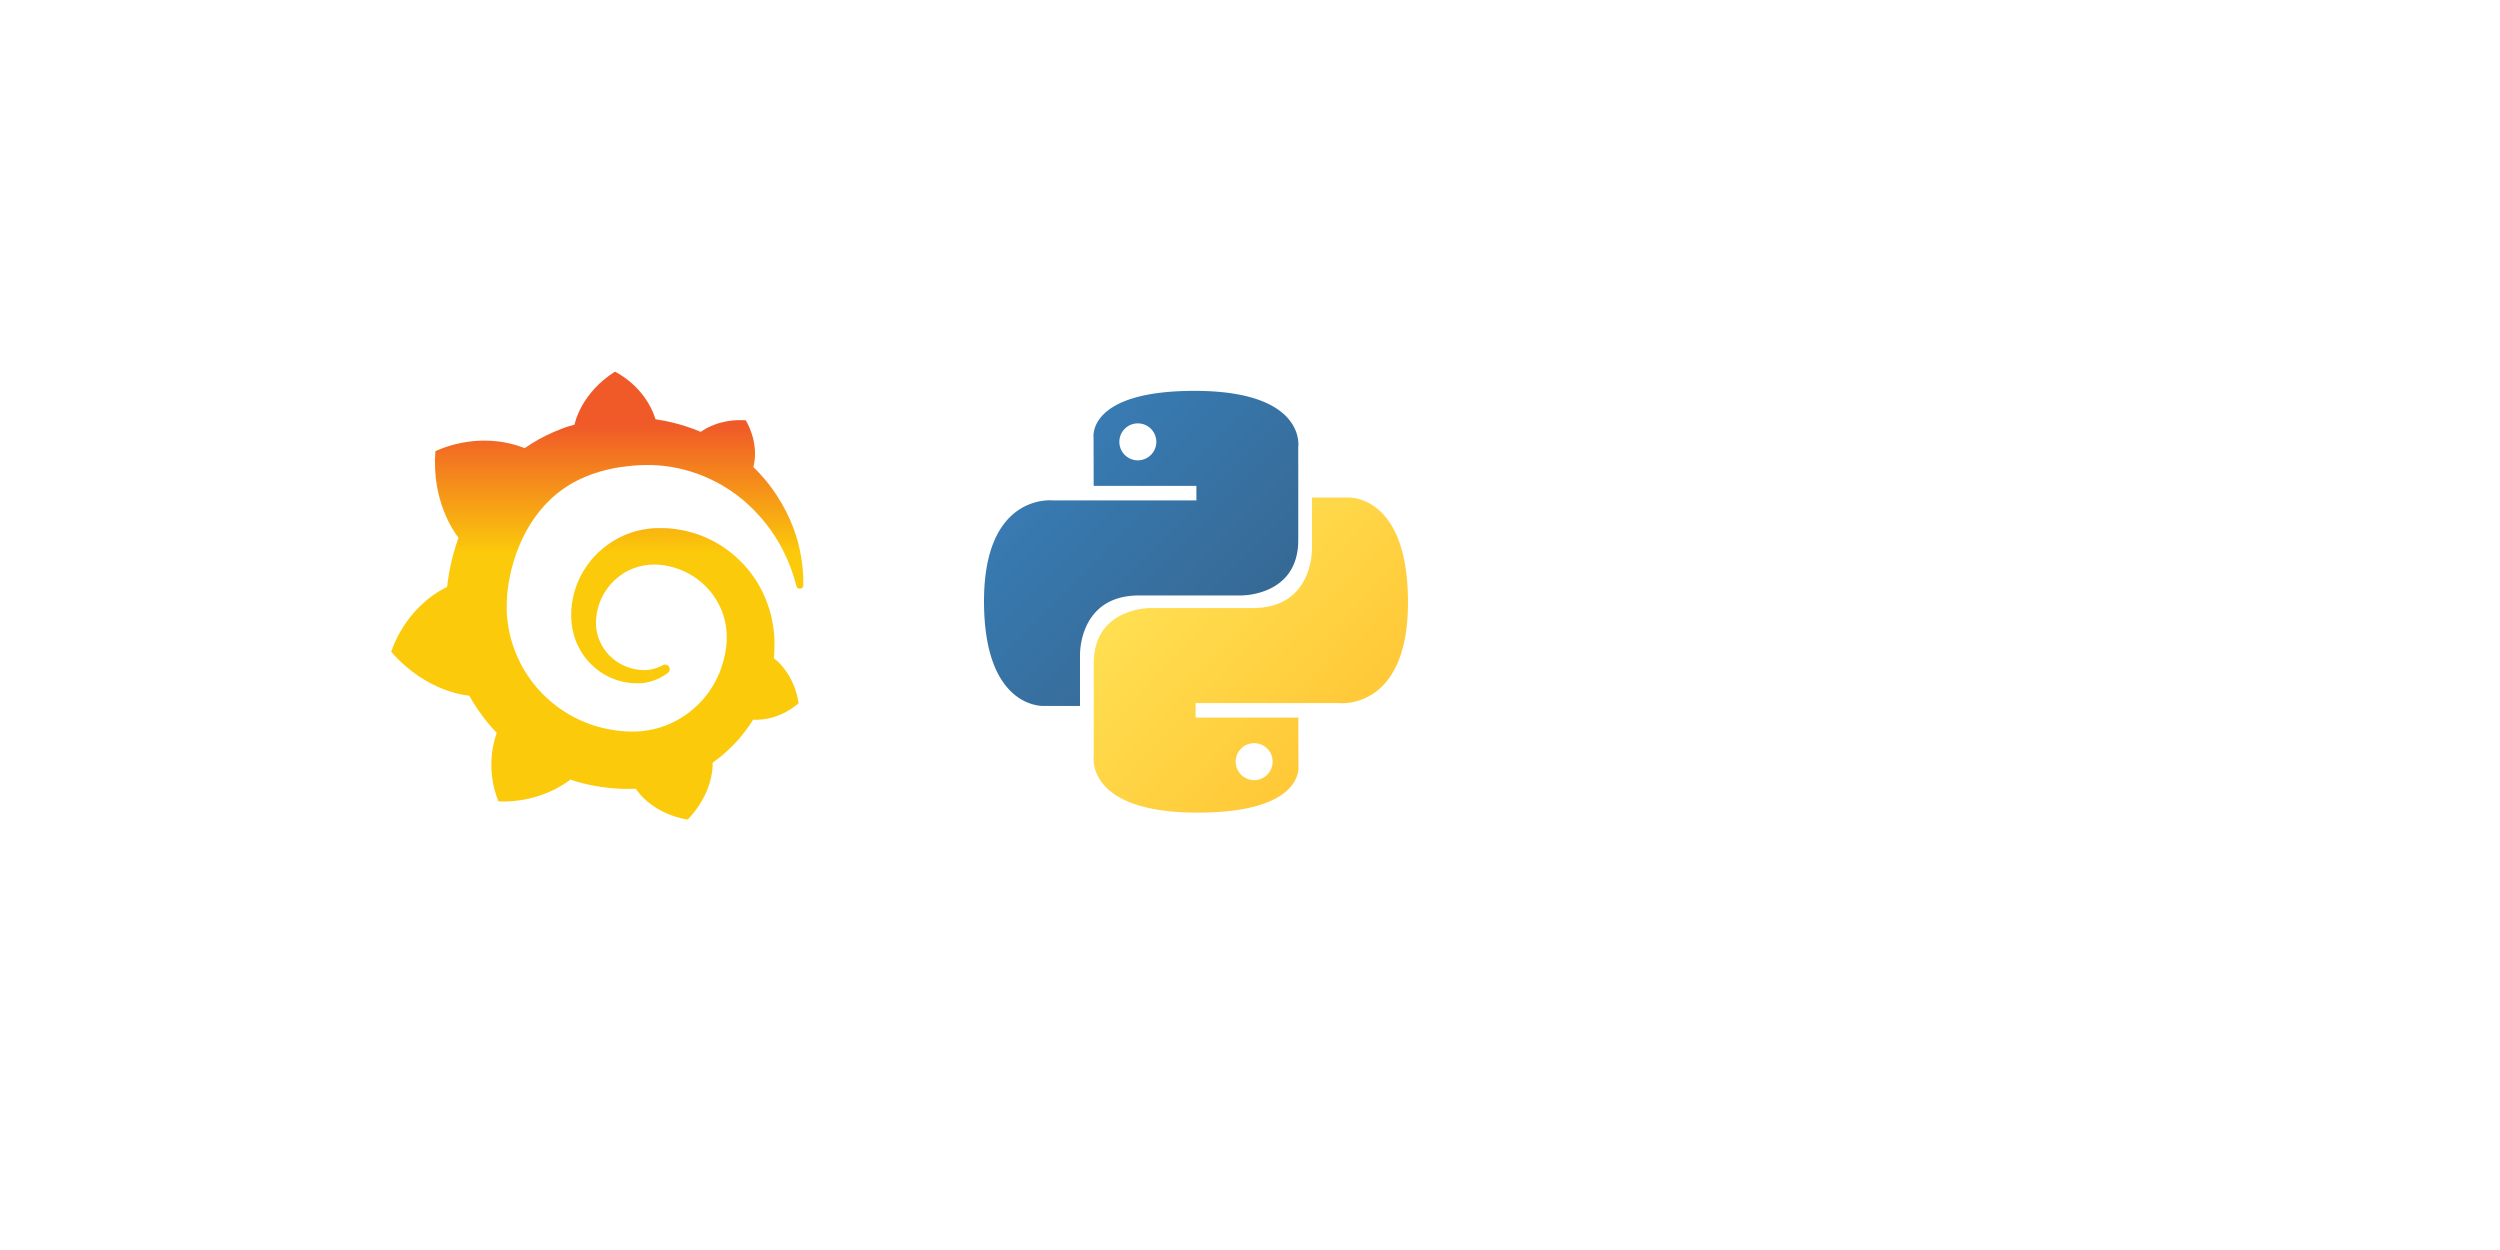 <?xml version="1.0" encoding="UTF-8" standalone="no"?>
<!-- Created with Inkscape (http://www.inkscape.org/) -->

<svg
   width="128mm"
   height="64mm"
   viewBox="0 0 128 64"
   version="1.1"
   id="svg5"
   sodipodi:docname="logo.svg"
   inkscape:version="1.2.1 (9c6d41e4, 2022-07-14)"
   xml:space="preserve"
   xmlns:inkscape="http://www.inkscape.org/namespaces/inkscape"
   xmlns:sodipodi="http://sodipodi.sourceforge.net/DTD/sodipodi-0.dtd"
   xmlns="http://www.w3.org/2000/svg"
   xmlns:svg="http://www.w3.org/2000/svg"><sodipodi:namedview
     id="namedview7"
     pagecolor="#ffffff"
     bordercolor="#000000"
     borderopacity="0.25"
     inkscape:showpageshadow="2"
     inkscape:pageopacity="0.0"
     inkscape:pagecheckerboard="0"
     inkscape:deskcolor="#d1d1d1"
     inkscape:document-units="mm"
     showgrid="false"
     inkscape:zoom="1.8101934"
     inkscape:cx="201.63592"
     inkscape:cy="122.91505"
     inkscape:window-width="1692"
     inkscape:window-height="1379"
     inkscape:window-x="2503"
     inkscape:window-y="25"
     inkscape:window-maximized="0"
     inkscape:current-layer="layer1" /><defs
     id="defs2"><linearGradient
       x1="24.715"
       y1="22.897"
       x2="151.136"
       y2="148.336"
       id="a"
       gradientTransform="scale(0.999,1.001)"
       gradientUnits="userSpaceOnUse"><stop
         stop-color="#387EB8"
         offset="0%"
         id="stop302" /><stop
         stop-color="#366994"
         offset="100%"
         id="stop304" /></linearGradient><linearGradient
       x1="102.483"
       y1="103.266"
       x2="238.259"
       y2="231.905"
       id="b"
       gradientTransform="scale(0.999,1.001)"
       gradientUnits="userSpaceOnUse"><stop
         stop-color="#FFE052"
         offset="0%"
         id="stop307" /><stop
         stop-color="#FFC331"
         offset="100%"
         id="stop309" /></linearGradient><linearGradient
       id="a-5"
       gradientUnits="userSpaceOnUse"
       x1="175.5"
       x2="175.5"
       y1="45"
       y2="148.5"
       gradientTransform="matrix(0.063,0,0,0.063,19.493,18.967)"><stop
         offset="0"
         stop-color="#f05a28"
         id="stop2140" /><stop
         offset="1"
         stop-color="#fbca0a"
         id="stop2142" /></linearGradient></defs><g
     inkscape:label="图层 1"
     inkscape:groupmode="layer"
     id="layer1"><g
       id="g330"
       transform="matrix(0.085,0,0,0.085,50.369,20.006)"><path
         d="m 126.916,0.072 c -64.832,0 -60.784,28.115 -60.784,28.115 l 0.072,29.128 h 61.868 V 66.06 H 41.631 c 0,0 -41.486,-4.705 -41.486,60.71 0,65.417 36.21,63.097 36.21,63.097 h 21.61 v -30.356 c 0,0 -1.165,-36.21 35.632,-36.21 h 61.362 c 0,0 34.475,0.557 34.475,-33.319 V 33.97 c 0,0 5.236,-33.898 -62.518,-33.898 z M 92.802,19.66 a 11.12,11.12 0 0 1 11.13,11.13 11.12,11.12 0 0 1 -11.13,11.13 11.12,11.12 0 0 1 -11.13,-11.13 11.12,11.12 0 0 1 11.13,-11.13 z"
         fill="url(#a)"
         id="path314"
         style="fill:url(#a)" /><path
         d="m 128.757,254.126 c 64.832,0 60.784,-28.115 60.784,-28.115 l -0.072,-29.127 H 127.6 v -8.745 h 86.441 c 0,0 41.486,4.705 41.486,-60.712 0,-65.416 -36.21,-63.096 -36.21,-63.096 h -21.61 v 30.355 c 0,0 1.165,36.21 -35.632,36.21 h -61.362 c 0,0 -34.475,-0.557 -34.475,33.32 v 56.013 c 0,0 -5.235,33.897 62.518,33.897 z m 34.114,-19.586 a 11.12,11.12 0 0 1 -11.13,-11.13 11.12,11.12 0 0 1 11.13,-11.131 11.12,11.12 0 0 1 11.13,11.13 11.12,11.12 0 0 1 -11.13,11.13 z"
         fill="url(#b)"
         id="path316"
         style="fill:url(#b)" /></g><path
       d="m 41.101,29.152 c -0.038,-0.385 -0.101,-0.828 -0.227,-1.321 -0.126,-0.487 -0.316,-1.024 -0.594,-1.58 -0.278,-0.556 -0.638,-1.131 -1.106,-1.693 -0.183,-0.221 -0.385,-0.436 -0.6,-0.644 0.322,-1.283 -0.392,-2.395 -0.392,-2.395 -1.232,-0.076 -2.016,0.385 -2.306,0.594 -0.051,-0.019 -0.095,-0.044 -0.145,-0.063 -0.209,-0.082 -0.423,-0.164 -0.651,-0.234 -0.221,-0.07 -0.449,-0.133 -0.682,-0.19 -0.234,-0.057 -0.468,-0.101 -0.708,-0.139 -0.044,-0.006 -0.082,-0.013 -0.126,-0.019 -0.537,-1.719 -2.079,-2.439 -2.079,-2.439 -1.725,1.093 -2.047,2.622 -2.047,2.622 0,0 -0.006,0.032 -0.019,0.088 -0.095,0.025 -0.19,0.057 -0.284,0.082 -0.133,0.038 -0.265,0.088 -0.392,0.139 -0.133,0.051 -0.259,0.101 -0.392,0.158 -0.259,0.114 -0.518,0.24 -0.771,0.379 -0.246,0.139 -0.487,0.291 -0.72,0.449 l -0.063,-0.025 c -2.388,-0.91 -4.505,0.183 -4.505,0.183 -0.196,2.54 0.954,4.138 1.182,4.429 -0.057,0.158 -0.107,0.316 -0.158,0.474 -0.177,0.575 -0.31,1.163 -0.392,1.775 -0.013,0.088 -0.025,0.177 -0.032,0.265 -2.211,1.093 -2.862,3.323 -2.862,3.323 1.839,2.117 3.987,2.249 3.987,2.249 l 0.006,-0.006 c 0.272,0.487 0.588,0.948 0.941,1.384 0.152,0.183 0.303,0.354 0.468,0.524 -0.67,1.921 0.095,3.513 0.095,3.513 2.047,0.076 3.393,-0.897 3.677,-1.118 0.202,0.07 0.411,0.133 0.619,0.183 0.632,0.164 1.276,0.259 1.921,0.284 0.158,0.006 0.322,0.013 0.48,0.006 h 0.227 l 0.101,-0.006 v 0.006 c 0.967,1.377 2.66,1.573 2.66,1.573 1.207,-1.27 1.276,-2.534 1.276,-2.805 V 39.142 39.104 39.047 c 0.253,-0.177 0.493,-0.366 0.72,-0.575 0.48,-0.436 0.904,-0.935 1.257,-1.472 l 0.095,-0.152 c 1.365,0.076 2.331,-0.847 2.331,-0.847 -0.227,-1.422 -1.036,-2.117 -1.207,-2.249 -0.171,-0.133 -0.006,-0.006 -0.019,-0.013 -0.013,-0.006 -0.013,-0.013 -0.013,-0.013 -0.006,-0.006 -0.019,-0.013 -0.032,-0.019 0.006,-0.088 0.013,-0.171 0.019,-0.259 0.013,-0.152 0.013,-0.31 0.013,-0.461 v -0.202 -0.038 l -0.006,-0.095 -0.006,-0.126 c 0,-0.044 -0.006,-0.082 -0.013,-0.12 -0.006,-0.038 -0.006,-0.082 -0.013,-0.12 l -0.013,-0.12 -0.019,-0.12 c -0.025,-0.158 -0.051,-0.31 -0.088,-0.468 -0.145,-0.613 -0.385,-1.194 -0.695,-1.719 -0.316,-0.524 -0.708,-0.986 -1.156,-1.377 -0.442,-0.392 -0.941,-0.708 -1.46,-0.941 -0.524,-0.234 -1.068,-0.385 -1.611,-0.455 -0.272,-0.038 -0.543,-0.051 -0.815,-0.044 h -0.202 l -0.101,0.006 c -0.038,0 -0.076,0.006 -0.107,0.006 -0.139,0.013 -0.278,0.032 -0.411,0.057 -0.543,0.101 -1.055,0.297 -1.504,0.569 -0.449,0.272 -0.84,0.607 -1.156,0.986 -0.316,0.379 -0.562,0.802 -0.733,1.238 -0.171,0.436 -0.265,0.891 -0.291,1.327 -0.006,0.107 -0.006,0.221 -0.006,0.329 v 0.082 l 0.006,0.088 c 0.006,0.051 0.006,0.107 0.013,0.158 0.019,0.221 0.063,0.436 0.12,0.638 0.12,0.411 0.31,0.783 0.543,1.099 0.234,0.316 0.518,0.575 0.815,0.783 0.297,0.202 0.619,0.348 0.935,0.442 0.316,0.095 0.632,0.133 0.929,0.133 h 0.164 c 0.019,0 0.038,0 0.057,-0.006 0.032,0 0.063,-0.006 0.095,-0.006 0.006,0 0.019,0 0.025,-0.006 l 0.032,-0.006 c 0.019,0 0.038,-0.006 0.057,-0.006 0.038,-0.006 0.07,-0.013 0.107,-0.019 0.038,-0.006 0.07,-0.013 0.101,-0.025 0.07,-0.013 0.133,-0.038 0.196,-0.057 0.126,-0.044 0.253,-0.095 0.36,-0.152 0.114,-0.057 0.215,-0.126 0.316,-0.19 0.025,-0.019 0.057,-0.038 0.082,-0.063 0.101,-0.082 0.12,-0.234 0.038,-0.335 -0.07,-0.088 -0.196,-0.114 -0.297,-0.057 l -0.076,0.038 c -0.088,0.044 -0.177,0.082 -0.272,0.114 -0.095,0.032 -0.196,0.057 -0.297,0.076 -0.051,0.006 -0.101,0.013 -0.158,0.019 -0.025,0 -0.051,0.006 -0.082,0.006 h -0.152 c -0.032,0 -0.063,0 -0.095,-0.006 h -0.038 c -0.013,0 -0.032,0 -0.044,-0.006 -0.032,-0.006 -0.057,-0.006 -0.088,-0.013 -0.234,-0.032 -0.468,-0.101 -0.689,-0.202 -0.227,-0.101 -0.442,-0.24 -0.638,-0.417 -0.196,-0.177 -0.366,-0.385 -0.499,-0.626 -0.133,-0.24 -0.227,-0.505 -0.272,-0.783 -0.019,-0.139 -0.032,-0.284 -0.025,-0.423 0,-0.038 0.006,-0.076 0.006,-0.114 v -0.051 c 0,-0.019 0.006,-0.038 0.006,-0.057 0.006,-0.076 0.019,-0.152 0.032,-0.227 0.107,-0.607 0.411,-1.2 0.878,-1.649 0.12,-0.114 0.246,-0.215 0.379,-0.31 0.133,-0.095 0.278,-0.177 0.43,-0.246 0.152,-0.07 0.303,-0.126 0.468,-0.171 0.158,-0.044 0.322,-0.07 0.493,-0.088 0.082,-0.006 0.164,-0.013 0.253,-0.013 h 0.196 l 0.07,0.006 c 0.183,0.013 0.36,0.038 0.537,0.082 0.354,0.076 0.701,0.209 1.024,0.385 0.644,0.36 1.194,0.916 1.529,1.586 0.171,0.335 0.291,0.695 0.348,1.068 0.013,0.095 0.025,0.19 0.032,0.284 l 0.006,0.07 0.006,0.07 v 0.272 c 0,0.044 -0.006,0.12 -0.006,0.164 -0.006,0.101 -0.019,0.209 -0.032,0.31 -0.013,0.101 -0.032,0.202 -0.051,0.303 -0.019,0.101 -0.044,0.202 -0.07,0.297 -0.051,0.196 -0.114,0.392 -0.19,0.588 -0.152,0.379 -0.354,0.746 -0.594,1.08 -0.487,0.67 -1.15,1.213 -1.908,1.561 -0.379,0.171 -0.777,0.297 -1.188,0.36 -0.202,0.038 -0.411,0.057 -0.619,0.063 h -0.316 c -0.114,0 -0.221,-0.006 -0.335,-0.019 -0.442,-0.032 -0.878,-0.114 -1.308,-0.234 -0.423,-0.12 -0.834,-0.291 -1.226,-0.493 -0.777,-0.417 -1.478,-0.986 -2.022,-1.674 -0.272,-0.341 -0.512,-0.714 -0.708,-1.099 -0.196,-0.385 -0.354,-0.796 -0.468,-1.207 -0.114,-0.417 -0.183,-0.84 -0.215,-1.27 l -0.006,-0.082 v -0.36 -0.044 -0.158 c 0.006,-0.209 0.025,-0.43 0.051,-0.644 0.025,-0.215 0.063,-0.436 0.107,-0.651 0.044,-0.215 0.095,-0.43 0.158,-0.644 0.12,-0.423 0.272,-0.834 0.449,-1.219 0.36,-0.771 0.828,-1.46 1.39,-2.009 0.139,-0.139 0.284,-0.265 0.436,-0.392 0.152,-0.12 0.31,-0.234 0.474,-0.341 0.158,-0.107 0.329,-0.202 0.499,-0.291 0.082,-0.044 0.171,-0.088 0.259,-0.126 l 0.133,-0.057 0.133,-0.057 c 0.177,-0.076 0.36,-0.139 0.55,-0.196 0.044,-0.013 0.095,-0.025 0.139,-0.044 0.044,-0.013 0.095,-0.025 0.139,-0.038 0.095,-0.025 0.19,-0.051 0.284,-0.07 0.044,-0.013 0.095,-0.019 0.145,-0.032 0.051,-0.013 0.095,-0.019 0.145,-0.032 0.051,-0.006 0.095,-0.019 0.145,-0.025 l 0.07,-0.013 0.076,-0.013 c 0.051,-0.006 0.095,-0.013 0.145,-0.019 0.057,-0.006 0.107,-0.013 0.164,-0.019 0.044,-0.006 0.12,-0.013 0.164,-0.019 0.032,-0.006 0.07,-0.006 0.101,-0.013 l 0.07,-0.006 0.032,-0.006 h 0.038 c 0.057,-0.006 0.107,-0.006 0.164,-0.013 l 0.082,-0.006 h 0.063 c 0.044,0 0.095,-0.006 0.139,-0.006 0.183,-0.006 0.373,-0.006 0.556,0 0.366,0.013 0.727,0.057 1.074,0.12 0.701,0.133 1.358,0.354 1.959,0.651 0.6,0.291 1.131,0.651 1.599,1.043 0.032,0.025 0.057,0.051 0.088,0.076 0.025,0.025 0.057,0.051 0.082,0.076 0.057,0.051 0.107,0.101 0.164,0.152 0.057,0.051 0.107,0.101 0.158,0.152 0.051,0.051 0.101,0.101 0.152,0.158 0.196,0.209 0.379,0.417 0.543,0.632 0.329,0.423 0.594,0.853 0.802,1.257 l 0.038,0.076 0.038,0.076 c 0.025,0.051 0.051,0.101 0.07,0.152 0.025,0.051 0.044,0.095 0.07,0.145 0.019,0.051 0.044,0.095 0.063,0.145 0.076,0.19 0.152,0.373 0.209,0.543 0.095,0.278 0.164,0.524 0.221,0.739 0.019,0.088 0.101,0.145 0.19,0.133 0.095,-0.006 0.164,-0.082 0.164,-0.177 0.006,-0.227 0,-0.499 -0.032,-0.809 z"
       fill="url(#a)"
       id="path2145"
       style="fill:url(#a-5);stroke-width:0.063" /></g></svg>

